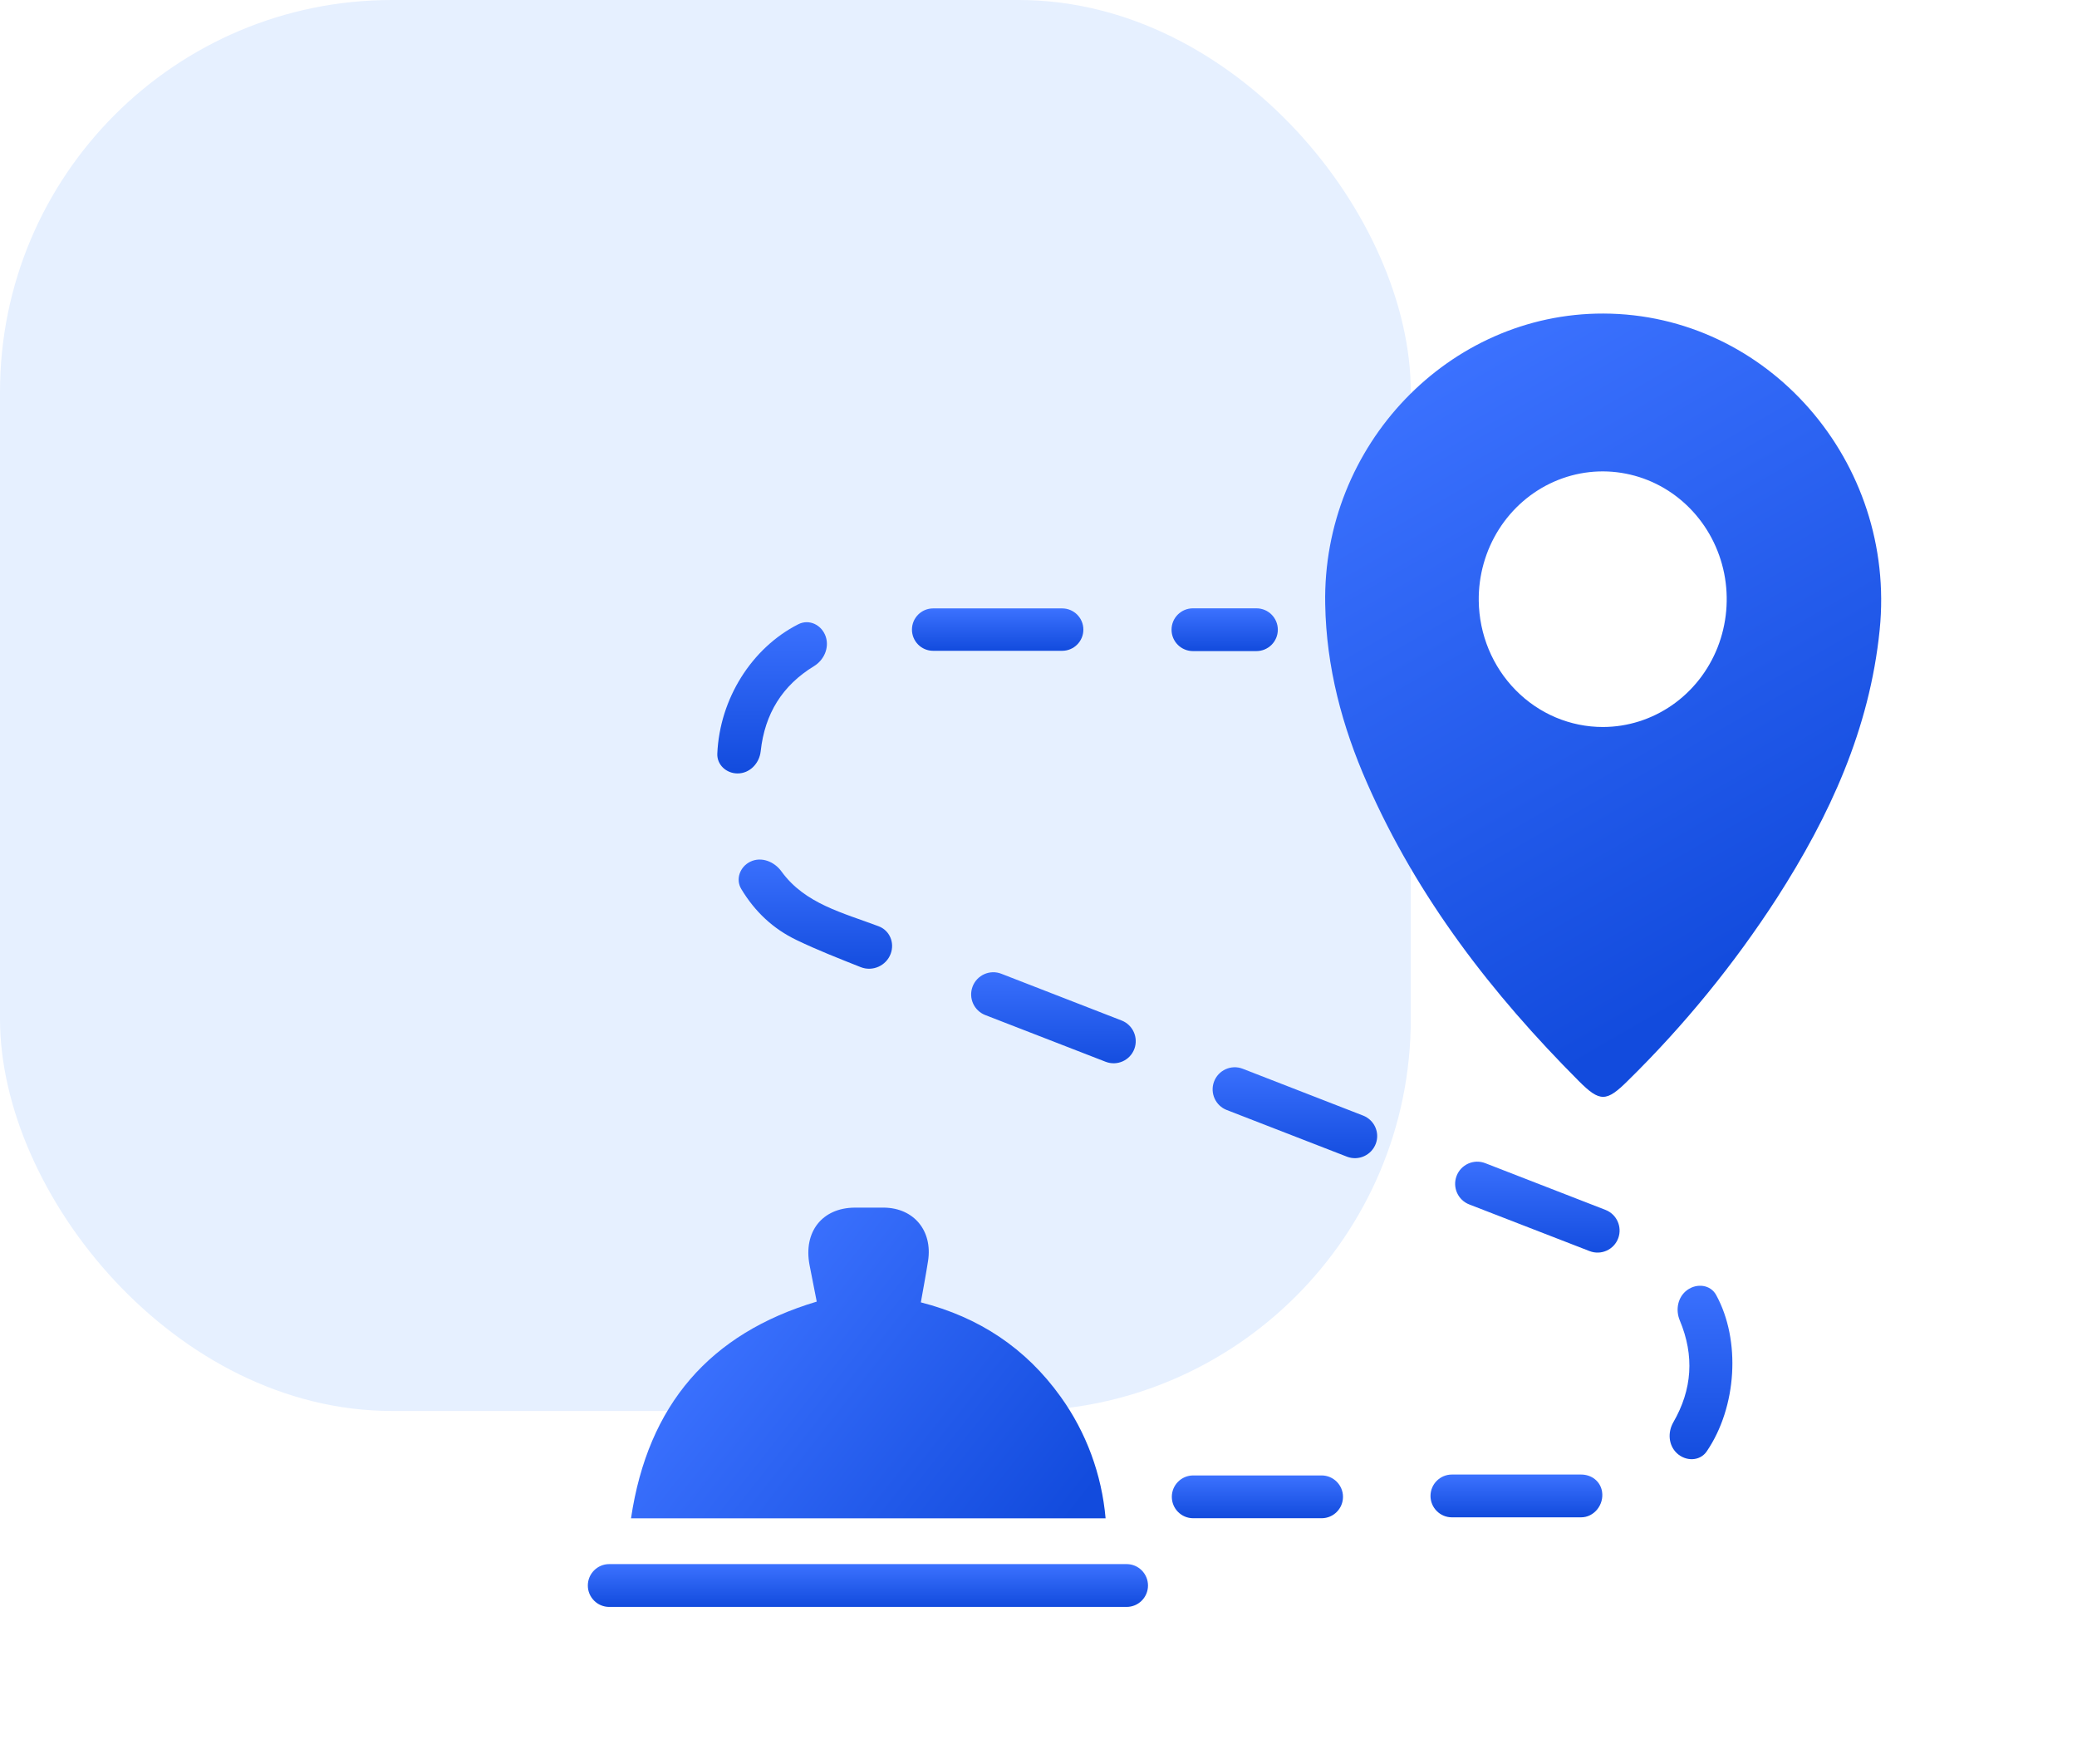 <svg width="53" height="45" viewBox="0 0 53 45" fill="none" xmlns="http://www.w3.org/2000/svg">
<rect width="36" height="36" rx="10" fill="#E6F0FF"/>
<g filter="url(#filter0_d_4812_11938)">
<path d="M40.914 7C45.113 7.011 48.396 10.789 47.965 15.068C47.709 17.609 46.685 19.823 45.343 21.912C44.247 23.605 42.972 25.167 41.542 26.571C40.991 27.119 40.828 27.124 40.287 26.582C38.075 24.364 36.174 21.911 34.891 18.994C34.248 17.539 33.844 16.022 33.816 14.415C33.739 10.364 36.971 6.991 40.914 7ZM40.908 17.549C41.535 17.547 42.147 17.353 42.667 16.992C43.187 16.631 43.591 16.118 43.828 15.52C44.064 14.921 44.123 14.264 43.997 13.631C43.87 12.998 43.564 12.418 43.117 11.965C42.67 11.511 42.103 11.205 41.487 11.085C40.871 10.964 40.234 11.035 39.657 11.289C39.081 11.542 38.59 11.966 38.247 12.508C37.905 13.049 37.726 13.683 37.734 14.329C37.745 15.188 38.084 16.008 38.678 16.61C39.271 17.213 40.071 17.55 40.904 17.549H40.908Z" fill="url(#paint0_linear_4812_11938)"/>
<path d="M28.212 37.739H16.102C16.534 34.834 18.119 33.024 20.841 32.21C20.78 31.894 20.719 31.583 20.657 31.273C20.498 30.43 20.979 29.82 21.806 29.812C22.059 29.812 22.312 29.812 22.565 29.812C23.323 29.825 23.8 30.404 23.682 31.171C23.628 31.518 23.562 31.863 23.498 32.229C24.98 32.608 26.175 33.394 27.067 34.64C27.718 35.546 28.114 36.618 28.212 37.739Z" fill="url(#paint1_linear_4812_11938)"/>
<path d="M15.546 40C15.245 40 15 39.755 15 39.454C15 39.152 15.245 38.907 15.546 38.907H28.748C29.05 38.907 29.294 39.152 29.294 39.454C29.294 39.755 29.05 40 28.748 40H15.546Z" fill="url(#paint2_linear_4812_11938)"/>
<path d="M24.817 24.175C24.927 23.879 25.258 23.73 25.552 23.845L28.622 25.038C28.909 25.15 29.053 25.473 28.946 25.762C28.836 26.057 28.506 26.205 28.212 26.09L25.142 24.899C24.854 24.787 24.709 24.465 24.817 24.175Z" fill="url(#paint3_linear_4812_11938)"/>
<path d="M18.82 18.734C18.534 18.733 18.292 18.514 18.304 18.228C18.365 16.83 19.18 15.532 20.37 14.928C20.653 14.784 20.975 14.948 21.073 15.249C21.164 15.533 21.025 15.842 20.77 15.997C19.963 16.49 19.515 17.211 19.411 18.167C19.378 18.477 19.132 18.735 18.82 18.734Z" fill="url(#paint4_linear_4812_11938)"/>
<path d="M35.109 28.176C35 28.474 34.667 28.627 34.371 28.512L31.303 27.321C31.018 27.21 30.873 26.891 30.977 26.603C31.085 26.305 31.417 26.154 31.712 26.269L34.782 27.463C35.067 27.574 35.213 27.889 35.109 28.176Z" fill="url(#paint5_linear_4812_11938)"/>
<path d="M37.049 37.714C36.748 37.714 36.503 37.469 36.503 37.168C36.503 36.866 36.748 36.622 37.049 36.622H40.345C40.614 36.622 40.839 36.794 40.881 37.06C40.932 37.391 40.68 37.714 40.345 37.714H37.049Z" fill="url(#paint6_linear_4812_11938)"/>
<path d="M23.812 15.605C23.513 15.605 23.271 15.363 23.271 15.064C23.271 14.765 23.513 14.523 23.812 14.523H27.104C27.402 14.523 27.645 14.765 27.645 15.064C27.645 15.363 27.402 15.605 27.104 15.605H23.812Z" fill="url(#paint7_linear_4812_11938)"/>
<path d="M43.553 36.029C43.378 36.287 43.017 36.291 42.789 36.077C42.574 35.874 42.552 35.545 42.699 35.289C43.182 34.452 43.241 33.591 42.864 32.69C42.749 32.415 42.814 32.089 43.054 31.914C43.3 31.736 43.646 31.775 43.792 32.041C44.425 33.195 44.323 34.897 43.553 36.029Z" fill="url(#paint8_linear_4812_11938)"/>
<path d="M33.724 36.645C34.025 36.645 34.27 36.89 34.27 37.191C34.27 37.493 34.025 37.737 33.724 37.737H30.448C30.146 37.737 29.902 37.493 29.902 37.191C29.902 36.89 30.146 36.645 30.448 36.645H33.724Z" fill="url(#paint9_linear_4812_11938)"/>
<path d="M37.166 29.01C37.275 28.713 37.606 28.563 37.901 28.678L40.969 29.87C41.255 29.982 41.399 30.302 41.294 30.59C41.186 30.886 40.856 31.035 40.562 30.921L37.492 29.731C37.205 29.62 37.06 29.299 37.166 29.01Z" fill="url(#paint10_linear_4812_11938)"/>
<path d="M22.42 22.633C22.702 22.739 22.833 23.05 22.729 23.333C22.616 23.64 22.268 23.797 21.963 23.676C21.403 23.453 20.855 23.24 20.327 22.985C19.731 22.7 19.262 22.261 18.914 21.68C18.765 21.429 18.883 21.114 19.145 20.986C19.426 20.849 19.758 20.981 19.941 21.234C20.537 22.059 21.506 22.288 22.42 22.633Z" fill="url(#paint11_linear_4812_11938)"/>
<path d="M32.607 15.066C32.607 15.368 32.363 15.612 32.061 15.612H30.441C30.139 15.612 29.895 15.368 29.895 15.066C29.895 14.765 30.139 14.521 30.441 14.521H32.061C32.363 14.521 32.607 14.765 32.607 15.066Z" fill="url(#paint12_linear_4812_11938)"/>
</g>
<defs>
<filter id="filter0_d_4812_11938" x="11" y="4" width="41.003" height="41" filterUnits="userSpaceOnUse" color-interpolation-filters="sRGB">
<feFlood flood-opacity="0" result="BackgroundImageFix"/>
<feColorMatrix in="SourceAlpha" type="matrix" values="0 0 0 0 0 0 0 0 0 0 0 0 0 0 0 0 0 0 127 0" result="hardAlpha"/>
<feOffset dy="1"/>
<feGaussianBlur stdDeviation="2"/>
<feComposite in2="hardAlpha" operator="out"/>
<feColorMatrix type="matrix" values="0 0 0 0 0.192 0 0 0 0 0.239 0 0 0 0 0.682 0 0 0 0.25 0"/>
<feBlend mode="normal" in2="BackgroundImageFix" result="effect1_dropShadow_4812_11938"/>
<feBlend mode="normal" in="SourceGraphic" in2="effect1_dropShadow_4812_11938" result="shape"/>
</filter>
<linearGradient id="paint0_linear_4812_11938" x1="36.214" y1="8.179" x2="45.053" y2="23.5" gradientUnits="userSpaceOnUse">
<stop stop-color="#3C72FF"/>
<stop offset="1" stop-color="#124BDD"/>
</linearGradient>
<linearGradient id="paint1_linear_4812_11938" x1="19.125" y1="31.161" x2="27.375" y2="37.643" gradientUnits="userSpaceOnUse">
<stop stop-color="#3C72FF"/>
<stop offset="1" stop-color="#124BDD"/>
</linearGradient>
<linearGradient id="paint2_linear_4812_11938" x1="22.147" y1="38.907" x2="22.147" y2="40" gradientUnits="userSpaceOnUse">
<stop stop-color="#3C72FF"/>
<stop offset="1" stop-color="#124BDD"/>
</linearGradient>
<linearGradient id="paint3_linear_4812_11938" x1="26.881" y1="23.637" x2="26.881" y2="26.298" gradientUnits="userSpaceOnUse">
<stop stop-color="#3C72FF"/>
<stop offset="1" stop-color="#124BDD"/>
</linearGradient>
<linearGradient id="paint4_linear_4812_11938" x1="19.768" y1="14.714" x2="19.768" y2="18.735" gradientUnits="userSpaceOnUse">
<stop stop-color="#3C72FF"/>
<stop offset="1" stop-color="#124BDD"/>
</linearGradient>
<linearGradient id="paint5_linear_4812_11938" x1="33.042" y1="26.059" x2="33.042" y2="28.721" gradientUnits="userSpaceOnUse">
<stop stop-color="#3C72FF"/>
<stop offset="1" stop-color="#124BDD"/>
</linearGradient>
<linearGradient id="paint6_linear_4812_11938" x1="38.743" y1="36.622" x2="38.743" y2="37.714" gradientUnits="userSpaceOnUse">
<stop stop-color="#3C72FF"/>
<stop offset="1" stop-color="#124BDD"/>
</linearGradient>
<linearGradient id="paint7_linear_4812_11938" x1="25.458" y1="14.523" x2="25.458" y2="15.605" gradientUnits="userSpaceOnUse">
<stop stop-color="#3C72FF"/>
<stop offset="1" stop-color="#124BDD"/>
</linearGradient>
<linearGradient id="paint8_linear_4812_11938" x1="43.309" y1="31.599" x2="43.309" y2="36.461" gradientUnits="userSpaceOnUse">
<stop stop-color="#3C72FF"/>
<stop offset="1" stop-color="#124BDD"/>
</linearGradient>
<linearGradient id="paint9_linear_4812_11938" x1="32.086" y1="36.645" x2="32.086" y2="37.737" gradientUnits="userSpaceOnUse">
<stop stop-color="#3C72FF"/>
<stop offset="1" stop-color="#124BDD"/>
</linearGradient>
<linearGradient id="paint10_linear_4812_11938" x1="39.229" y1="28.469" x2="39.229" y2="31.128" gradientUnits="userSpaceOnUse">
<stop stop-color="#3C72FF"/>
<stop offset="1" stop-color="#124BDD"/>
</linearGradient>
<linearGradient id="paint11_linear_4812_11938" x1="20.794" y1="20.734" x2="20.794" y2="23.9" gradientUnits="userSpaceOnUse">
<stop stop-color="#3C72FF"/>
<stop offset="1" stop-color="#124BDD"/>
</linearGradient>
<linearGradient id="paint12_linear_4812_11938" x1="31.251" y1="14.521" x2="31.251" y2="15.612" gradientUnits="userSpaceOnUse">
<stop stop-color="#3C72FF"/>
<stop offset="1" stop-color="#124BDD"/>
</linearGradient>
</defs>
</svg>
